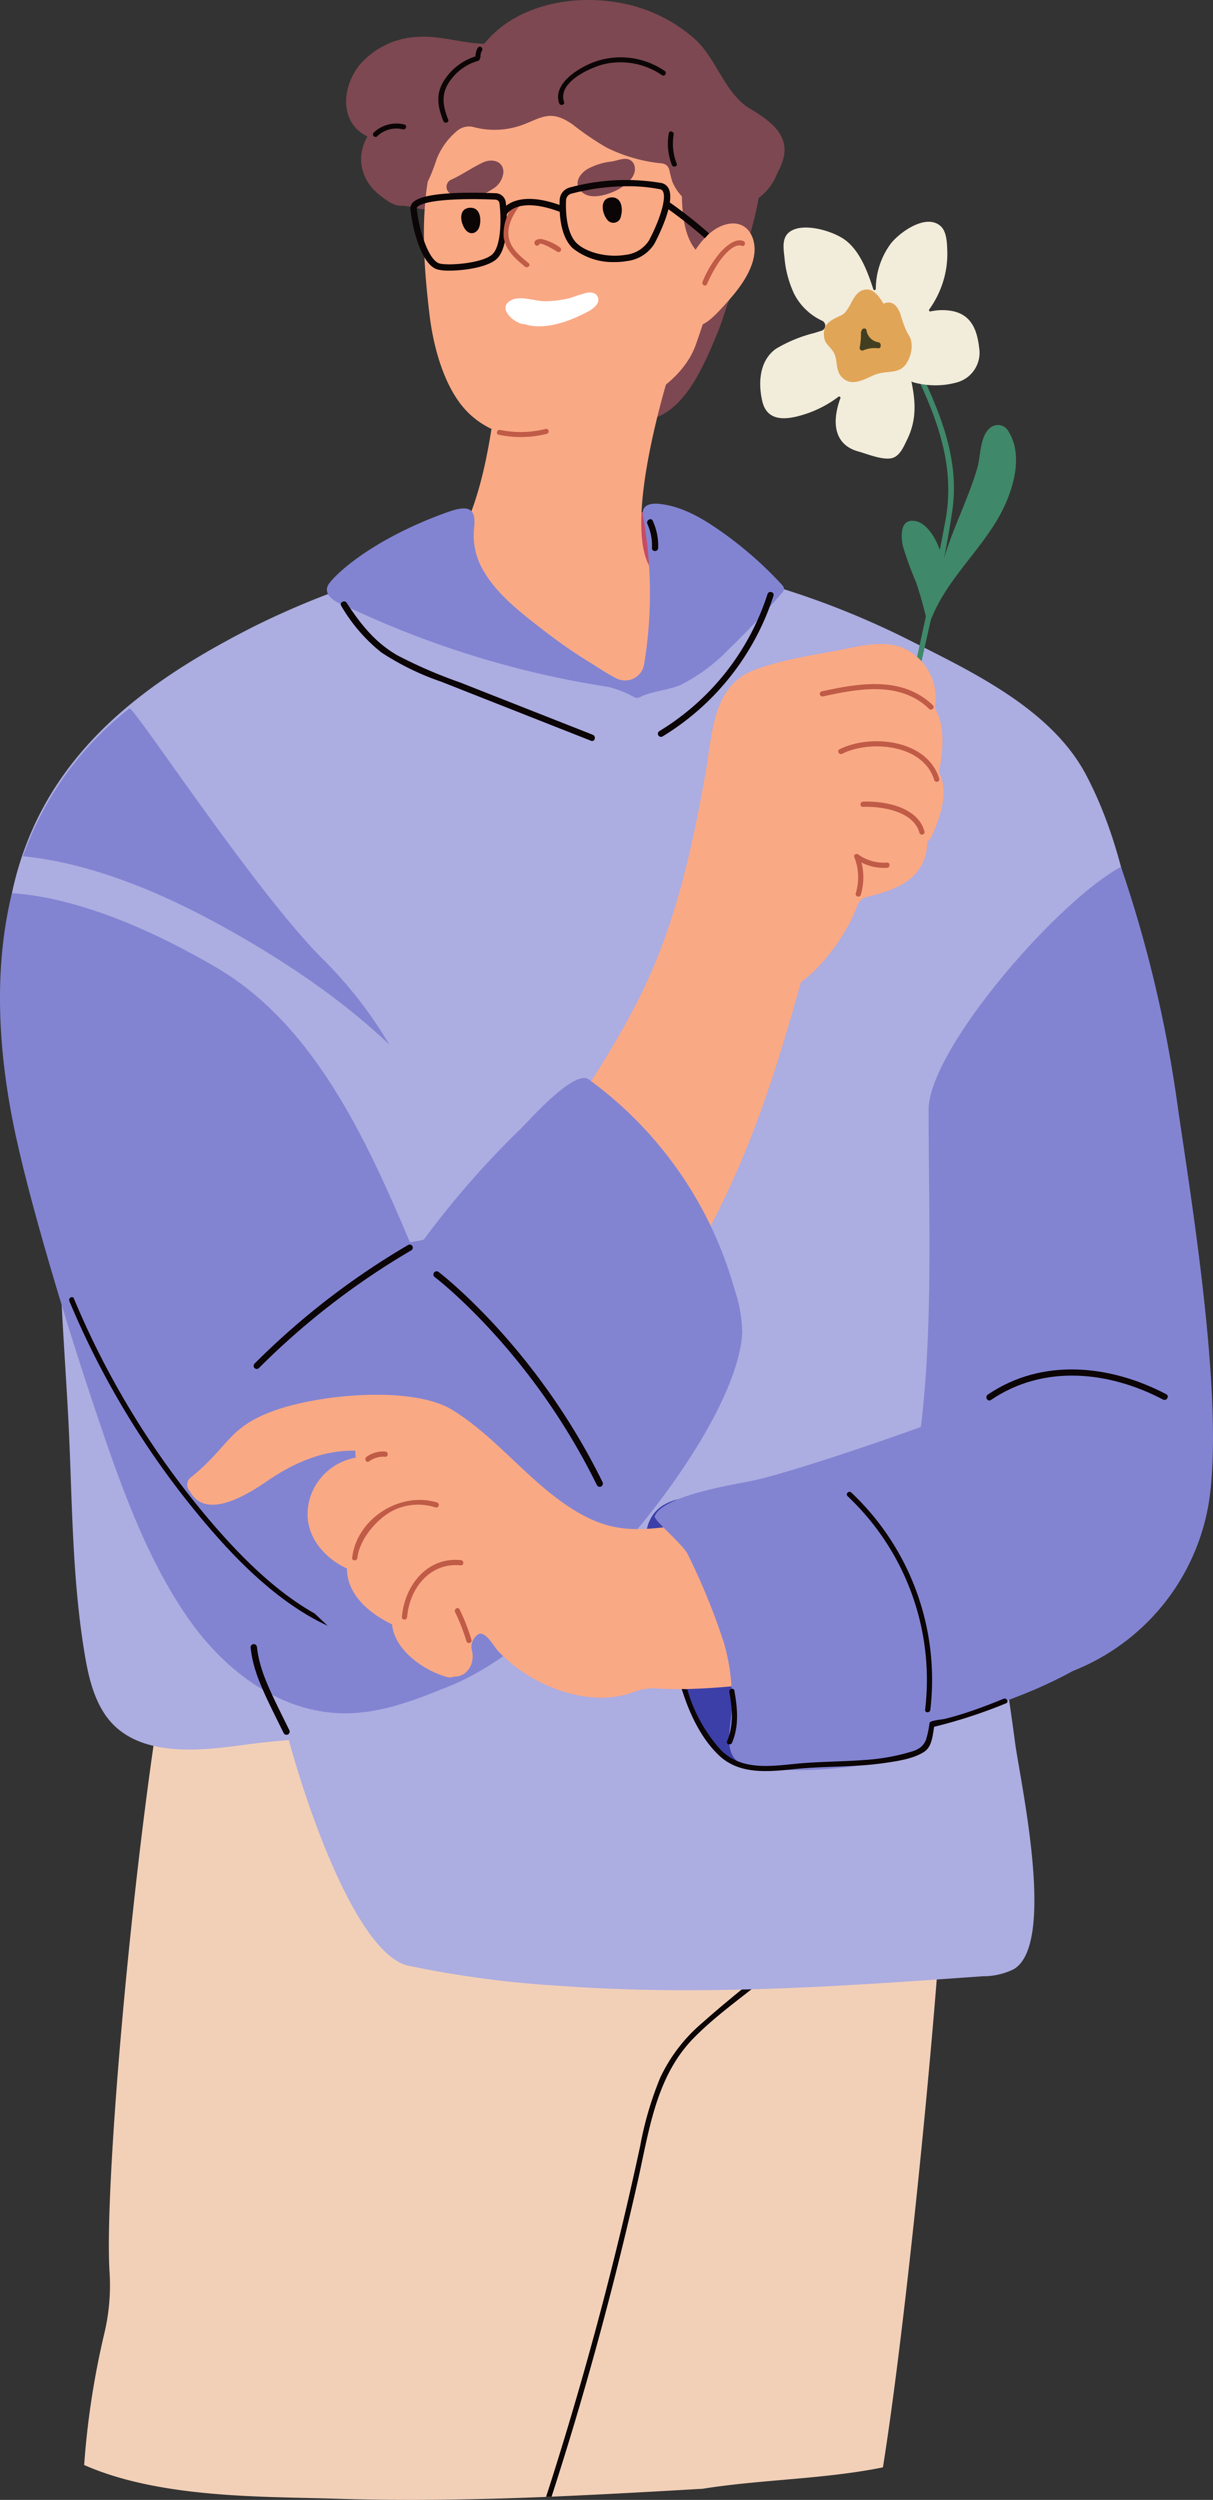 <svg xmlns="http://www.w3.org/2000/svg" width="189.628" height="390.694" viewBox="0 0 189.628 390.694">
  <rect x="0" y="0" width="189.628" height="390.694" fill="#333333" stroke="none"/>
  <g id="_32" data-name="32" transform="translate(-1529.976 -228.021)">
    <path id="Path_124050" data-name="Path 124050" d="M1634.481,310.791a.435.435,0,0,0-.458-.528l-28.14,1.525c-2,.108-5.157-.115-5.257,2.613-.1,2.625,1.834,5.685,3.464,7.581,2.222,2.585,5.075,3.947,8.208,5.123,4.009,1.505,6.687,4.209,10.215,6.448a18.492,18.492,0,0,0,4.352,1.845,13.954,13.954,0,0,1,3.3,1.528c.481.309.862.752,1.5.731,1.911-.065,3.424-4.069,4.024-5.452A24.08,24.08,0,0,0,1634.481,310.791Z" transform="translate(-1.964 -2.287)" fill="#c44c65"/>
    <path id="Path_124051" data-name="Path 124051" d="M1691.681,297.374a1.88,1.88,0,0,0-3.018-.464c-1.475,1.308-1.352,4.364-1.866,6.124-1.5,5.128-4.068,9.861-5.463,15.017a6.844,6.844,0,0,0-.32-1.946c-.572-1.746-2.026-4.562-4.121-4.784-2.255-.24-2.05,2.576-1.713,4.046a54.849,54.849,0,0,0,2.018,5.514c.65,1.875,1.168,3.789,1.632,5.717a.407.407,0,0,0,.793-.056.334.334,0,0,0,.029-.045c2.319-5.766,7.023-9.957,10.178-15.213C1692.07,307.555,1694.255,301.506,1691.681,297.374Z" transform="translate(-4.032 -1.9)" fill="#3f8869"/>
    <path id="Path_124052" data-name="Path 124052" d="M1648.014,264.11a1.281,1.281,0,0,0-.486-.175c-3.471-.525-5.582,2.445-7.431,4.969a49.332,49.332,0,0,0-9.267,25.049c-.259,3.234-.473,6.752,2.132,9.083.609.544.468-8.267,1.4-8.487,5.05-1.2,7.921-7.089,10.4-13.091,2.564-6.214,3.258-12.034,5.026-17.534C1650.143,262.807,1648.875,263.709,1648.014,264.11Z" transform="translate(-2.8 -0.983)" fill="#7d4851"/>
    <path id="Path_124053" data-name="Path 124053" d="M1641.056,257.14c2.023.436,4.013.912,6.049,1.2,3.525.5,6.027-2.591,6.825-5.324,1.114-3.816-1.883-6.056-5.147-8.006-3.994-2.386-5.191-7.812-8.716-10.961a24.029,24.029,0,0,0-11.743-5.6c-7.726-1.4-16.439.572-21.093,6.416-3.423-.075-7.113-1.354-10.511-1.071a12.658,12.658,0,0,0-8.908,4.292c-2.889,3.466-3.29,9.137,1.156,11.268-2.989,5.158,1.145,10.9,7.418,10.995,2.368,1.424,5.172-1.616,6.425-3.277,2.291-3.036,3.129-6.675,4.2-10.2a9.478,9.478,0,0,0,1.7.366c4.422.53,8.245-1.543,11.672-3.816,2.359,4.471,8.416,3.951,13.269,2.542a9.351,9.351,0,0,0,1,6,11.618,11.618,0,0,0,6.195,5.179A.447.447,0,0,1,1641.056,257.14Z" transform="translate(-1.548 0)" fill="#7d4851"/>
    <path id="Path_124054" data-name="Path 124054" d="M1637.236,282.4c-.04.058-.1.1-.14.152a1.135,1.135,0,0,0-.909.761c-1.462.829-3.6.806-5.128.983q-3.653.424-7.32.693c-1.872.135-3.765.156-5.627.391-1.978.251-5.654.851-7.634,1.077a1.278,1.278,0,0,0-.672,2.253c-1.293,10.241-2.9,23.731-10.614,31.068-.075.071,1.711.352,1.661.429a.9.9,0,0,0-.153.8,1.1,1.1,0,0,0,.033.123c.017.056.026.072.032.088s.019.047.03.07c1.417,3.514,5.372,6.531,8.623,8.325,3.584,1.977,11.986,8.966,16.025,8.817,6.941-.256,19.6-8.3,17.311-16.326-.068-.238-8.922-3.52-9.07-3.654a1.775,1.775,0,0,0-.132-.241c-4.283-6.94,2.448-29.16,4.265-34.41.4-.323,1.131.28,1.443-.167C1640.131,282.373,1638.1,281.153,1637.236,282.4Z" transform="translate(-1.925 -1.498)" fill="#faa985"/>
    <path id="Path_124055" data-name="Path 124055" d="M1644.979,255.123a26.934,26.934,0,0,0-17.317-15.426,29.067,29.067,0,0,0-12.079-1.05c-4.491.571-8.964,1.53-11.823,5.348-6.9,9.218-6.022,22.762-4.738,33.525.6,5.05,2.4,12.065,6.486,15.7,7.454,6.633,17.98,2.2,25.721-1.764,3.9-2,7.832-4.941,9.392-9.2a147.118,147.118,0,0,0,4.411-14.928C1646.062,263.217,1646.591,259.169,1644.979,255.123Z" transform="translate(-1.895 -0.289)" fill="#faa985"/>
    <path id="Path_124056" data-name="Path 124056" d="M1631.8,254.894a1.5,1.5,0,0,0-.767-1.174c-.834-.424-1.972.113-2.817.249a10.191,10.191,0,0,0-3.844,1.194c-1.291.808-2.215,2.35-.843,3.581,1.256,1.128,3.312.594,4.713.041,1.343-.53,3.085-1.647,3.5-3.088A1.96,1.96,0,0,0,1631.8,254.894Z" transform="translate(-2.583 -0.71)" fill="#7d4851"/>
    <path id="Path_124057" data-name="Path 124057" d="M1610.625,255.194c-.307-1.407-1.925-1.642-3.15-1.066-1.718.811-3.271,1.93-5.016,2.715a1.226,1.226,0,0,0-.114,2.132c1.807,1.382,5,.45,6.669-.718a3.327,3.327,0,0,0,1.659-2.685A2.249,2.249,0,0,0,1610.625,255.194Z" transform="translate(-1.997 -0.718)" fill="#7d4851"/>
    <path id="Path_124058" data-name="Path 124058" d="M1652.094,254.526c.229-5.227-6.039-7.484-10.347-10.314l.01-.523a1.088,1.088,0,1,0-2.174-.036c0,.243-.016.489-.021.733-.152.317.7.963.851,1.276-.231,7.59-2.917,20.314,3.15,23.177,3.537,1.67,1.906,11.141,3.682,5.822C1651.2,262.827,1651.874,259.579,1652.094,254.526Z" transform="translate(-3.047 -0.403)" fill="#7d4851"/>
    <g id="Group_131419" data-name="Group 131419" transform="translate(1594.135 258.143)">
      <path id="Path_124059" data-name="Path 124059" d="M1601.821,271.176a5.964,5.964,0,0,1-1.765-.222c-2.522-.961-3.838-6.746-4.081-9.4a1.292,1.292,0,0,1,.378-1.026c1.585-1.664,8.808-1.62,12.973-1.446a1.636,1.636,0,0,1,1.551,1.419c.238,1.76.478,6.747-1.25,8.68C1608.338,270.625,1604.313,271.218,1601.821,271.176Zm5.184-11.162c-5.323-.088-9.123.359-9.929,1.206a.3.3,0,0,0-.108.247c.287,3.134,1.735,7.9,3.443,8.556,1.2.458,7.107.024,8.473-1.5s1.265-5.966,1.006-7.881a.643.643,0,0,0-.606-.558C1608.5,260.049,1607.738,260.027,1607.005,260.014Z" transform="translate(-1595.97 -259.005)" fill="#0b0506"/>
    </g>
    <path id="Path_124060" data-name="Path 124060" d="M1649,248.877a44.094,44.094,0,0,0-3.625-4.983c-6.11-7.182-14.447-9.011-23.5-9.443-5.052-.24-9.548,1.545-14.517,1.58-3.218.022-6.62-.315-7.824,3.271a1.125,1.125,0,0,0,.014.823,12.372,12.372,0,0,0-5.041,5.363c-1.665,3.373-6.448,10.934-3.339,13.313,1.573,1.2,5.337,4.778,8.759-5.783a10.958,10.958,0,0,1,3.13-4.321,2.87,2.87,0,0,1,2.708-.62,12.7,12.7,0,0,0,7.609-.378c3.028-1.143,4.368-2.432,7.8-.045a44.422,44.422,0,0,0,5.269,3.59,24.723,24.723,0,0,0,8.677,2.491,1.3,1.3,0,0,1,1.154,1c.169.768.437,1.756.481,1.861a7.837,7.837,0,0,0,1.9,2.7c2.635,2.425,5.78,2.223,8.969,1.187a8.658,8.658,0,0,0,5.586-5.346C1653.761,253.727,1649.752,250.062,1649,248.877Z" transform="translate(-1.673 -0.178)" fill="#7d4851"/>
    <path id="Path_124061" data-name="Path 124061" d="M1647,263.993c-2.129.34-3.932,2.07-5.268,4.133-1.4,3.6-2.19,7.774-1.128,11.347,1.752,1.758,4.4-1.371,5.6-2.666,2-2.166,4.371-5.052,4.757-8.083C1651.291,266.16,1649.893,263.533,1647,263.993Z" transform="translate(-3.063 -0.999)" fill="#faa985"/>
    <path id="Path_124062" data-name="Path 124062" d="M1614.863,270.054c-1.195-.984-2.563-2.074-3.008-3.633-.545-1.906.46-3.78,1.546-5.274.3-.411-.378-.818-.675-.409a7.38,7.38,0,0,0-1.758,5.3c.3,1.992,1.855,3.353,3.328,4.566C1614.684,270.922,1615.255,270.376,1614.863,270.054Z" transform="translate(-2.251 -0.905)" fill="#bf5b46"/>
    <path id="Path_124063" data-name="Path 124063" d="M1619.943,267.784a8.078,8.078,0,0,0-2.926-1.337c-.489-.057-1.349.193-1.03.841a.385.385,0,0,0,.709-.088c.427-.236,2.548,1.08,2.837,1.259A.4.4,0,0,0,1619.943,267.784Z" transform="translate(-2.39 -1.068)" fill="#bf5b46"/>
    <path id="Path_124064" data-name="Path 124064" d="M1678.149,518.538c.486,12.172-5.493,75.423-9.771,102.08-9.2,1.867-19.016,1.876-28.164,3.344-7.875.457-15.759.9-23.634,1.235-.292.01-.574.029-.865.039-10.947.437-21.9.642-32.86.282-11.18-.36-27.435,0-39.344-5.269a128.541,128.541,0,0,1,3.169-20.64,32.514,32.514,0,0,0,.8-9.5c-1.118-17.334,6.63-96.014,12.668-110.645.8-1.915,33.754,14.427,41.532,14.748,26.619,1.128,56.173,4.88,78.009,21.447C1681.279,516.866,1679.772,519.52,1678.149,518.538Z" transform="translate(-0.376 -6.988)" fill="#f2d0b8"/>
    <path id="Path_124065" data-name="Path 124065" d="M1649.313,266.757c-1.265-.471-2.692.824-3.5,1.671a17.147,17.147,0,0,0-2.864,4.689c-.214.456.459.869.675.41a24.065,24.065,0,0,1,1.785-3.338c.6-.877,2.363-3.165,3.68-2.675C1649.568,267.691,1649.786,266.933,1649.313,266.757Z" transform="translate(-3.14 -1.074)" fill="#bf5b46"/>
    <path id="Path_124066" data-name="Path 124066" d="M1592.02,502.83c-1.352-12.514-8.758-22.413-16.081-31.571q-14.208-17.769-28.479-35.478a1.391,1.391,0,0,0-2.292.054c-.912-.225-5.52-18.261-5.564-16.935-.395,11.863.636,23.579,1.275,35.388.673,12.4.523,24.7,2.513,37.014.534,3.309,1.221,6.681,2.979,9.535,4.391,7.131,14.181,6.223,21.331,5.278a120.474,120.474,0,0,1,22.711-1.059C1591.584,505.123,1592.138,503.918,1592.02,502.83Z" transform="translate(-0.265 -5.306)" fill="#acade1"/>
    <path id="Path_124067" data-name="Path 124067" d="M1625.731,275.874c-.218-.744-.924-.886-1.6-.817a20.053,20.053,0,0,0-2.675.827,17.363,17.363,0,0,1-3.906.527c-1.568.031-3.867-.907-5.329-.2-2.372,1.141.23,3.54,1.8,3.769a.343.343,0,0,0,.176-.017c2.753.973,6.375-.178,8.822-1.37C1623.887,278.168,1626.13,277.238,1625.731,275.874Z" transform="translate(-2.26 -1.308)" fill="#fff"/>
    <path id="Path_124068" data-name="Path 124068" d="M1628.942,259.865a1.592,1.592,0,0,0-.786-.1c-1.782.184-1.386,2.438-.584,3.443a1.2,1.2,0,0,0,2.178-.553C1630.023,261.675,1629.9,260.263,1628.942,259.865Z" transform="translate(-2.695 -0.882)" fill="#0b0506"/>
    <path id="Path_124069" data-name="Path 124069" d="M1663.016,537.01q-5.862,4.681-11.705,9.362c-3.548,2.839-7.33,5.542-10.509,8.8-5.862,6.018-6.912,14.447-8.682,22.3q-2.844,12.614-6.261,25.112-3.325,12.191-7.214,24.2c-.292.01-.574.029-.865.039.331-1.011.651-2.022.972-3.033q8.093-25.564,13.747-51.828a53.188,53.188,0,0,1,3.121-10.636,25.338,25.338,0,0,1,6.572-8.584c6.455-5.736,13.5-10.918,20.251-16.323C1662.851,536.1,1663.415,536.68,1663.016,537.01Z" transform="translate(-2.442 -8.573)" fill="#0b0506"/>
    <g id="Group_131420" data-name="Group 131420" transform="translate(1633.97 259.551)">
      <path id="Path_124070" data-name="Path 124070" d="M1643.147,266.156a70.5,70.5,0,0,0-6.2-4.876l.557-.827a71.733,71.733,0,0,1,6.3,4.951Z" transform="translate(-1636.945 -260.453)" fill="#0b0506"/>
    </g>
    <path id="Path_124071" data-name="Path 124071" d="M1709.21,390.691q-.4-5.648-1.247-11.256c-1.417-9.47-3.658-19.284-8.168-27.812-5.422-10.25-17.747-16.068-27.73-21.09a130.793,130.793,0,0,0-35.359-11.831c-1.665,7.074-.257,19.4-6.961,19.189-5.06-.159-14.6-7.411-18.837-9.721-5.359-2.918-10.4-5.46-14.783-9.52-1.055.215-2.007.4-2.545.565-2.727.85-5.444,1.731-8.14,2.675a128.569,128.569,0,0,0-15.828,6.611c-16.876,8.583-33.125,20.018-37.727,41.621-1.669,7.835,4.536,15.422,5.077,23.313.312,4.568.937,9.107,1.665,13.626a129.4,129.4,0,0,0,14.955,42.073c7.831,13.972,10.481,25.545,18.572,39.369,1.389,11.942,11.828,47.005,21.678,49.238a160.922,160.922,0,0,0,23.629,3.146c22.074,1.639,44.192.071,66.22-1.489a10.8,10.8,0,0,0,4.828-1.108c6.7-3.984.986-29.413.183-35.505q-1.367-10.361-3.266-20.647c-.807-4.336-4.185-11.891-3.575-16.166a241.615,241.615,0,0,0,2.1-46.774s22.861-18.5,25.487-24.219C1709.873,394.038,1709.28,391.679,1709.21,390.691Z" transform="translate(-0.045 -2.52)" fill="#acade1"/>
    <path id="Path_124072" data-name="Path 124072" d="M1709.321,367.365c-10.169,5.553-30.073,28.64-30.073,37.966,0,17.093.79,35.014-1.478,51.73-.032.235,0,0,.044.2-1.148,7.288,1.448,9.3.388,16.582a39.3,39.3,0,0,0,2.243,19.526,1.734,1.734,0,0,0,1.677,1.2,1.434,1.434,0,0,0,1.383.91c12-.408,7.225,1.971,18.28-2.431a34.249,34.249,0,0,0,21.6-28.988c1.624-16.811-3.4-46.665-5.222-59.441A199.978,199.978,0,0,0,1709.321,367.365Z" transform="translate(-4.103 -3.875)" fill="#8284d2"/>
    <path id="Path_124073" data-name="Path 124073" d="M1606.191,261.526a1.607,1.607,0,0,0-.786-.1c-1.782.184-1.386,2.438-.584,3.443.747.934,1.873.538,2.177-.553C1607.271,263.337,1607.145,261.924,1606.191,261.526Z" transform="translate(-2.062 -0.929)" fill="#0b0506"/>
    <path id="Path_124074" data-name="Path 124074" d="M1617.546,296.959a15.711,15.711,0,0,1-7.166.165c-.494-.1-.719.654-.222.757a16.687,16.687,0,0,0,7.585-.158A.4.4,0,0,0,1617.546,296.959Z" transform="translate(-2.222 -1.917)" fill="#bf5b46"/>
    <path id="Path_124075" data-name="Path 124075" d="M1677.108,285.926c-.228-.472-.937-.072-.71.4,3.792,7.848,7.082,15.621,5.474,24.5-1.53,8.445-3.5,16.833-5.255,25.234-.107.51.674.743.781.229,1.865-8.909,4.21-17.861,5.527-26.868C1684.153,301.015,1680.676,293.312,1677.108,285.926Z" transform="translate(-4.07 -1.604)" fill="#3f8869"/>
    <path id="Path_124076" data-name="Path 124076" d="M1564.016,375.5c8.963,4.875,18.844,11.235,26.927,18.945a66.16,66.16,0,0,0-10.5-13.463c-10.681-10.7-29.526-39.561-30.138-39.078a50.9,50.9,0,0,0-16.636,23.1C1544.362,366.065,1555.188,370.693,1564.016,375.5Z" transform="translate(-0.103 -3.167)" fill="#8284d2"/>
    <path id="Path_124077" data-name="Path 124077" d="M1606.011,471.936q-1.194-9.81-2.389-19.622c-.991-8.141-5.575-16.731-8.724-24.188-6.835-16.182-15.1-35.538-31.049-44.874-8.654-5.067-20.681-10.849-32.011-11.658-2.478,10.185-2.519,22.009.089,35.418,2.379,12.235,8.812,33.067,12.785,44.881,3.763,11.19,7.857,23.21,14.639,32.977,5.414,7.8,13.656,14.39,23.488,14.882,5.782.29,11.477-1.785,16.733-3.97,3.334-1.385,6.661-3.261,7.693-6.966C1608.671,483.781,1606.629,477.01,1606.011,471.936Z" transform="translate(0 -3.992)" fill="#8284d2"/>
    <path id="Path_124078" data-name="Path 124078" d="M1679.2,351.567c.684-3.237,1.019-7.217-.63-10.042A8.545,8.545,0,0,0,1673.2,332c-3.213-1.095-7.108.058-10.31.649-4.211.777-8.707,1.476-12.71,3.037-6.315,2.463-6.388,9.862-7.4,15.669-1.941,11.152-4.416,22.538-9.211,32.977-4.228,9.2-10.009,17.386-15.362,25.93-.89,1.42,4.933,3.01,6.122,2.363a156.454,156.454,0,0,1,12.033,16.2,1.606,1.606,0,0,0,2.9-.583,1.349,1.349,0,0,0,1.494-.7c8.321-14.522,12.373-27.086,16.894-43.184,3.257-2.176,7.372-7.793,8.767-11.873a2.21,2.21,0,0,1,1.586-1.417c4.6-1.112,9.092-2.772,9.391-8.367.006-.1,0-.209.006-.312a1.316,1.316,0,0,0,.6-.657C1679.421,358.634,1680.843,354.694,1679.2,351.567Z" transform="translate(-2.451 -2.879)" fill="#faa985"/>
    <path id="Path_124079" data-name="Path 124079" d="M1599.3,487.962c-14.356,5.741-27.2-6.022-35.839-16.074a132.185,132.185,0,0,1-21.625-35.132c-.2-.482-.91-.08-.71.4a132.75,132.75,0,0,0,23.151,36.9c8.626,9.709,21.376,20.232,35.226,14.694C1599.986,488.559,1599.79,487.768,1599.3,487.962Z" transform="translate(-0.309 -5.798)" fill="#0b0506"/>
    <g id="Group_131421" data-name="Group 131421" transform="translate(1617.45 256.127)">
      <path id="Path_124080" data-name="Path 124080" d="M1628.382,269.785a10.072,10.072,0,0,1-6.33-2.134c-2.116-1.918-2.158-5.943-2.079-7.585a2.1,2.1,0,0,1,1.556-1.934,33.425,33.425,0,0,1,14.3-.715,1.628,1.628,0,0,1,1.2.928c1.071,2.261-1.9,7.916-2.238,8.552a5.838,5.838,0,0,1-4.359,2.733A11.068,11.068,0,0,1,1628.382,269.785Zm2.693-11.854a34.926,34.926,0,0,0-9.287,1.163,1.106,1.106,0,0,0-.818,1.021c-.057,1.171-.1,5.121,1.753,6.8,1.6,1.455,4.849,2.2,7.543,1.736a4.935,4.935,0,0,0,3.651-2.222c1.5-2.8,2.79-6.438,2.215-7.654a.63.63,0,0,0-.493-.377A25.934,25.934,0,0,0,1631.075,257.931Z" transform="translate(-1619.952 -256.93)" fill="#0b0506"/>
    </g>
    <path id="Path_124081" data-name="Path 124081" d="M1657.064,506.622q-4.238-11.061-8.475-22.122c-1.973-5.148-3.5-10.768-8.151-14.158a1.565,1.565,0,0,0-.635-.287c-.334-.246-.4-1.158-.92-1.031-4.095,1-5.468,3.945-4.977,7.981a77.129,77.129,0,0,0,3.982,16.837c1.633,4.528,3.489,9.851,6.515,13.638,2.668,3.338,7.179,4.023,10.882,2.969.434-.123.283-1.612.471-1.912A1.384,1.384,0,0,0,1657.064,506.622Z" transform="translate(-2.887 -6.701)" fill="#3c3fa7"/>
    <g id="Group_131422" data-name="Group 131422" transform="translate(1608.284 259.104)">
      <path id="Path_124082" data-name="Path 124082" d="M1611.412,262.441l-.889-.45c.079-.158,2.032-3.807,9.738-.838l-.358.93C1613.029,259.434,1611.428,262.411,1611.412,262.441Z" transform="translate(-1610.524 -259.993)" fill="#0b0506"/>
    </g>
    <path id="Path_124083" data-name="Path 124083" d="M1646.658,441.106a22.317,22.317,0,0,0-1.251-6.9,60.746,60.746,0,0,0-21.473-31.719c-.418-.321-.839-.639-1.266-.947-2.244-1.62-9.226,6.309-10.615,7.682a139.33,139.33,0,0,0-15.146,17.307c-.387.535-22.493,2.736-32.741,4.072-11.485,1.5-12.241,11.466-9.783,19.128,3.737,11.654,13,24.421,22.622,32.706,5.864,5.051,16.045,16.848,23.216,14.178C1618.543,489.789,1645.849,456.692,1646.658,441.106Z" transform="translate(-0.647 -4.819)" fill="#8284d2"/>
    <path id="Path_124084" data-name="Path 124084" d="M1662.279,478.231c-2.659-4.457-14.513-7.765-14.688-7.12-4.044.613-8.093,1.2-12.147,1.73-5.763.755-9.556.628-14.626-2.424-7.16-4.31-12.125-11.364-19.226-15.773-6.195-3.846-20.615-2.522-27.818.041-7.339,2.611-7.044,5.557-13.138,10.476a1.431,1.431,0,0,0-.115,2.179,1.893,1.893,0,0,0,.089.188c2.6,4.325,9.091.163,11.994-1.823,4.444-3.041,8.97-4.835,13.739-4.73.049.65.032.438.081,1.089a9.193,9.193,0,0,0-6.847,5.453c-2.162,5.343,1.115,9.838,5.48,11.879-.022,3.9,3.267,6.915,7.048,8.718.375,4.086,5.077,7.283,8.64,8.245a1.462,1.462,0,0,0,1.046-.089c1.916.13,3.314-1.951,2.815-3.978a2.351,2.351,0,0,1,.966-2.616c1.089-.672,2.518,2,3.158,2.672a23.48,23.48,0,0,0,4.036,3.359c4.7,3.094,11.135,4.965,16.65,3.157a9.55,9.55,0,0,1,3.706-.761c11.826.977,35.242-3.591,35.343-4.618C1669.058,487.489,1665.463,483.569,1662.279,478.231Z" transform="translate(-0.837 -6.235)" fill="#faa985"/>
    <path id="Path_124085" data-name="Path 124085" d="M1700.047,457.612a1.566,1.566,0,0,0-.433-.831c-4.553-4.717-10.953-4.114-16.588-1.825-7.34,2.981-26.933,9.636-32.656,10.773-3.266.648-13.861,2.361-15.1,5.491-.414.425,4.181,4.233,5.083,5.848A102.24,102.24,0,0,1,1646.064,491a32.072,32.072,0,0,1,1.248,9.83c.036,2.724-1.594,7.344,1.271,8.982,3.077,1.76,19.334,1.7,27.609-1.977,2.7-1.2,2.218-4.18,2.44-4.238a102.2,102.2,0,0,0,15.893-5.207c5.03-2.179,11.734-5.54,14.83-10.263C1715.5,478.744,1705.368,465.65,1700.047,457.612Z" transform="translate(-2.927 -6.262)" fill="#8284d2"/>
    <path id="Path_124086" data-name="Path 124086" d="M1686.44,283.32c-.333-2.913-1.333-5.247-4.43-5.737a8.52,8.52,0,0,0-3.163.1.2.2,0,0,1-.206-.309,15.11,15.11,0,0,0,1.952-3.7,14.567,14.567,0,0,0,.872-5.378c-.041-1.211-.065-3.061-1.034-3.936-2.26-2.041-6.378.935-7.778,2.7a11.958,11.958,0,0,0-2.364,7.11.2.2,0,0,1-.386.053c-.941-2.908-2.109-5.928-4.324-7.643-1.845-1.428-6.677-2.926-8.8-1.3-1.22.936-.916,2.636-.768,3.976a16.658,16.658,0,0,0,1.5,5.653,9.274,9.274,0,0,0,4.378,4.225.842.842,0,0,1-.1,1.575q-.534.163-1.066.335a22.2,22.2,0,0,0-6.046,2.479c-2.59,1.851-2.8,5.328-2.134,8.189.8,3.457,4.119,2.874,6.838,1.977a17.588,17.588,0,0,0,5.065-2.668.2.2,0,0,1,.31.222,12.219,12.219,0,0,0-.569,2c-.574,2.983.283,5.46,3.334,6.318,1.439.4,3.637,1.33,5.146,1.08,1.352-.225,1.992-1.854,2.517-2.922,1.551-3.157,1.3-6.036.666-9.123.031.154,1.142.367,1.329.4a12.568,12.568,0,0,0,5.683-.191A4.81,4.81,0,0,0,1686.44,283.32Z" transform="translate(-3.399 -0.992)" fill="#f2ecdb"/>
    <path id="Path_124087" data-name="Path 124087" d="M1689.908,501.061c-1.99.82-4,1.589-6.052,2.248-1.006.323-2.022.619-3.047.879-.44.112-2.386.25-2.469.643a15.653,15.653,0,0,1-.556,2.642c-.629,1.522-1.87,1.735-3.269,2.13a32.177,32.177,0,0,1-6.216,1.016c-3.612.284-7.239.247-10.846.6-4.06.4-8.552,1.053-11.725-2.139a23.759,23.759,0,0,1-5.255-9.475,7.74,7.74,0,0,1-.877-.086c1.151,3.732,2.97,7.668,5.8,10.367,3.285,3.137,7.907,2.561,12.047,2.146,4.589-.46,9.232-.258,13.8-.925,1.992-.291,4.556-.637,6.273-1.768,1.206-.793,1.307-2.536,1.54-3.9a78.7,78.7,0,0,0,11.254-3.673C1690.79,501.572,1690.387,500.865,1689.908,501.061Z" transform="translate(-3.048 -7.55)" fill="#0b0506"/>
    <path id="Path_124088" data-name="Path 124088" d="M1676.065,282.41a5.755,5.755,0,0,0-.6-1.145,18.159,18.159,0,0,1-.99-2.692c-.433-1.371-1.307-2.427-2.708-1.788-.653-1.149-1.489-2.188-2.472-2.224-2.4-.087-2.5,3.255-4.1,4.021-1.509.718-2.942,1.244-2.715,3.327.12,1.1.784,1.423,1.369,2.26.872,1.245.343,2.8,1.273,3.928,1.452,1.757,3.432.617,5.038-.107,2.34-1.056,4.374.223,5.588-2.607A4.615,4.615,0,0,0,1676.065,282.41Z" transform="translate(-3.684 -1.294)" fill="#e1a557"/>
    <path id="Path_124089" data-name="Path 124089" d="M1671.119,282.973a2.2,2.2,0,0,1-1.836-1.854c-.079-.481-.76-.332-.785.108a.368.368,0,0,0-.085.252,10.648,10.648,0,0,1-.193,2.284.413.413,0,0,0,.59.469,4.512,4.512,0,0,1,2.29-.311.348.348,0,0,0,.387-.424A.441.441,0,0,0,1671.119,282.973Z" transform="translate(-3.844 -1.468)" fill="#423f21"/>
    <path id="Path_124090" data-name="Path 124090" d="M1594.851,248.032a5.169,5.169,0,0,0-4.828,1.3.4.4,0,0,0,.548.568,4.336,4.336,0,0,1,4.057-1.115C1595.122,248.9,1595.346,248.148,1594.851,248.032Z" transform="translate(-1.666 -0.552)" fill="#0b0506"/>
    <path id="Path_124091" data-name="Path 124091" d="M1636.376,239.36a12.18,12.18,0,0,0-11.24-1.311c-2.311.914-6.287,3.336-5.252,6.352.164.476.93.285.764-.2-1.062-3.095,4.194-5.437,6.459-5.942a11.476,11.476,0,0,1,8.859,1.773C1636.392,240.315,1636.8,239.639,1636.376,239.36Z" transform="translate(-2.495 -0.256)" fill="#0b0506"/>
    <path id="Path_124092" data-name="Path 124092" d="M1638.751,254.177a8.421,8.421,0,0,1-.475-4.527c.086-.5-.671-.722-.757-.223a9.183,9.183,0,0,0,.469,4.947C1638.168,254.842,1638.934,254.652,1638.751,254.177Z" transform="translate(-2.987 -0.587)" fill="#0b0506"/>
    <path id="Path_124093" data-name="Path 124093" d="M1606.624,235.716a2.6,2.6,0,0,0-.356,1.329,8.971,8.971,0,0,0-4.691,3.442c-1.577,2.224-1.291,4.212-.338,6.645.183.467.95.277.764-.2-.889-2.27-1.17-4.147.393-6.218a8.07,8.07,0,0,1,4.276-2.977.373.373,0,0,0,.279-.358.342.342,0,0,0,.1-.267,1.8,1.8,0,0,1,.243-.99C1607.55,235.684,1606.875,235.274,1606.624,235.716Z" transform="translate(-1.96 -0.209)" fill="#0b0506"/>
    <path id="Path_124094" data-name="Path 124094" d="M1679.48,341.3c-4.756-4.6-11.519-3.46-17.38-2.171-.511.112-.309.9.2.788,5.546-1.22,12.065-2.434,16.592,1.948C1679.271,342.231,1679.858,341.666,1679.48,341.3Z" transform="translate(-3.666 -3.058)" fill="#bf5b46"/>
    <path id="Path_124095" data-name="Path 124095" d="M1680.554,353.026c-1.865-6.126-10.684-7.031-15.585-4.6-.47.233-.07.943.4.71,4.4-2.181,12.692-1.51,14.4,4.095C1679.917,353.728,1680.707,353.529,1680.554,353.026Z" transform="translate(-3.748 -3.313)" fill="#bf5b46"/>
    <path id="Path_124096" data-name="Path 124096" d="M1678.348,361.559c-1.017-3.83-6.19-4.8-9.6-4.668-.521.019-.539.833-.014.814,2.97-.112,7.934.692,8.827,4.058A.407.407,0,0,0,1678.348,361.559Z" transform="translate(-3.848 -3.583)" fill="#bf5b46"/>
    <path id="Path_124097" data-name="Path 124097" d="M1672.471,366.649a6.884,6.884,0,0,1-4.423-1.209c-.27-.288-.863-.086-.7.346a8.6,8.6,0,0,1,.224,5.682.408.408,0,0,0,.782.229,9.356,9.356,0,0,0,.111-5.067,7.59,7.59,0,0,0,3.992.832C1672.977,367.429,1672.994,366.615,1672.471,366.649Z" transform="translate(-3.819 -3.818)" fill="#bf5b46"/>
    <g id="Group_131423" data-name="Group 131423" transform="translate(1597.73 426.703)">
      <path id="Path_124098" data-name="Path 124098" d="M1625.658,466.067a.5.5,0,0,1-.439-.278c-10.349-21.079-25.2-32.393-25.352-32.505a.5.5,0,0,1,.6-.8c.151.113,15.19,11.559,25.648,32.863a.5.5,0,0,1-.228.667A.49.49,0,0,1,1625.658,466.067Z" transform="translate(-1599.668 -432.386)" fill="#0b0506"/>
    </g>
    <path id="Path_124099" data-name="Path 124099" d="M1648.034,499.8c-.091-.515-.88-.311-.789.2.463,2.606.706,5.206-.358,7.7-.206.481.578.706.781.229C1648.785,505.319,1648.518,502.533,1648.034,499.8Z" transform="translate(-3.25 -7.549)" fill="#0b0506"/>
    <path id="Path_124100" data-name="Path 124100" d="M1666.845,467.95c-.38-.36-.967.205-.585.566a39.442,39.442,0,0,1,12.126,33.381c-.061.52.754.531.814.015A40.21,40.21,0,0,0,1666.845,467.95Z" transform="translate(-3.786 -6.669)" fill="#0b0506"/>
    <g id="Group_131424" data-name="Group 131424" transform="translate(1569.15 484.97)">
      <path id="Path_124101" data-name="Path 124101" d="M1575.873,506.489a.5.5,0,0,1-.439-.278l-.651-1.32c-2.639-5.336-4.091-8.275-4.508-12.019a.5.5,0,0,1,.44-.55.5.5,0,0,1,.55.44c.4,3.569,1.823,6.452,4.41,11.688l.653,1.321a.5.5,0,0,1-.227.667A.493.493,0,0,1,1575.873,506.489Z" transform="translate(-1570.271 -492.319)" fill="#0b0506"/>
    </g>
    <path id="Path_124102" data-name="Path 124102" d="M1605.711,491.487a31.834,31.834,0,0,0-1.848-4.749c-.229-.472-.938-.072-.71.4a30.573,30.573,0,0,1,1.77,4.554C1605.072,492.19,1605.862,491.992,1605.711,491.487Z" transform="translate(-2.034 -7.188)" fill="#bf5b46"/>
    <path id="Path_124103" data-name="Path 124103" d="M1599.866,469.536c-5.766-1.755-12.551,2.527-13.259,8.65-.06.519.754.53.814.014.319-2.752,2.693-5.662,5-7.083a8.758,8.758,0,0,1,7.213-.8A.407.407,0,0,0,1599.866,469.536Z" transform="translate(-1.575 -6.705)" fill="#bf5b46"/>
    <path id="Path_124104" data-name="Path 124104" d="M1603.822,478.817c-5.3-.542-8.821,4.006-9.22,8.89-.043.523.771.535.814.014.365-4.462,3.551-8.584,8.393-8.09C1604.33,479.684,1604.34,478.87,1603.822,478.817Z" transform="translate(-1.797 -6.973)" fill="#bf5b46"/>
    <path id="Path_124105" data-name="Path 124105" d="M1591.834,461.363a4.441,4.441,0,0,0-2.93.83c-.42.3-.026,1.016.4.709a3.743,3.743,0,0,1,2.518-.725C1592.343,462.212,1592.355,461.4,1591.834,461.363Z" transform="translate(-1.634 -6.488)" fill="#bf5b46"/>
    <path id="Path_124106" data-name="Path 124106" d="M1716.7,452.034c-8.764-4.6-19.381-5.721-27.893.066-.514.349-.028,1.192.491.839,8.239-5.6,18.433-4.518,26.912-.066C1716.767,453.164,1717.259,452.325,1716.7,452.034Z" transform="translate(-4.411 -6.122)" fill="#0b0506"/>
    <path id="Path_124107" data-name="Path 124107" d="M1653.89,321.939a2.067,2.067,0,0,0-.263-.331,59.458,59.458,0,0,0-10.026-8.674c-2.814-1.931-5.922-3.659-9.324-3.932-.87-.07-1.948.087-2.267.9a2.31,2.31,0,0,0-.006,1.242,68.115,68.115,0,0,1,.13,22.957,3.016,3.016,0,0,1-4.319,2.2c-1.307-.647-2.549-1.5-3.709-2.218a80.954,80.954,0,0,1-7.24-4.955c-3.385-2.625-7.491-5.655-9.722-9.453a10.81,10.81,0,0,1-1.6-6.805c.408-3.271-.889-3.732-4.207-2.538-12.52,4.5-18.167,10.381-18.658,11.484-.939,2.112,3.1,3.292,4.249,3.828a147.964,147.964,0,0,0,21.785,8.091q5.778,1.641,11.677,2.809,3.055.6,6.134,1.078a16.077,16.077,0,0,1,3.995,1.578,1.268,1.268,0,0,0,.467.144,1.336,1.336,0,0,0,.6-.178c2.037-.959,4.373-.995,6.392-1.918a27.867,27.867,0,0,0,7.5-5.625q4.28-4.136,8.174-8.648a1.1,1.1,0,0,0,.346-.675A.7.7,0,0,0,1653.89,321.939Z" transform="translate(-1.462 -2.251)" fill="#8284d2"/>
    <path id="Path_124108" data-name="Path 124108" d="M1624.168,345.542l-20.813-8.2a73.812,73.812,0,0,1-9.706-4.2c-3.5-2-5.783-4.893-7.957-8.222-.341-.522-1.183-.035-.84.491a26.141,26.141,0,0,0,6.256,7.257,41.385,41.385,0,0,0,9.332,4.567q11.734,4.629,23.47,9.25C1624.492,346.708,1624.745,345.768,1624.168,345.542Z" transform="translate(-1.524 -2.688)" fill="#0b0506"/>
    <path id="Path_124109" data-name="Path 124109" d="M1652.9,323.519a39.08,39.08,0,0,1-16.913,21.413.487.487,0,0,0,.491.84,40.125,40.125,0,0,0,17.36-21.995C1654.026,323.181,1653.088,322.925,1652.9,323.519Z" transform="translate(-2.941 -2.646)" fill="#0b0506"/>
    <path id="Path_124110" data-name="Path 124110" d="M1634.917,311.735c-.256-.57-1.094-.076-.84.491a8.264,8.264,0,0,1,.71,3.766c-.024.626.948.625.972,0A9.365,9.365,0,0,0,1634.917,311.735Z" transform="translate(-2.893 -2.321)" fill="#0b0506"/>
    <path id="Path_124111" data-name="Path 124111" d="M1594.933,428.142A118.7,118.7,0,0,0,1570.9,446.7a.486.486,0,0,0,.688.687,117.689,117.689,0,0,1,23.838-18.409A.486.486,0,0,0,1594.933,428.142Z" transform="translate(-1.134 -5.563)" fill="#0b0506"/>
  </g>
</svg>

